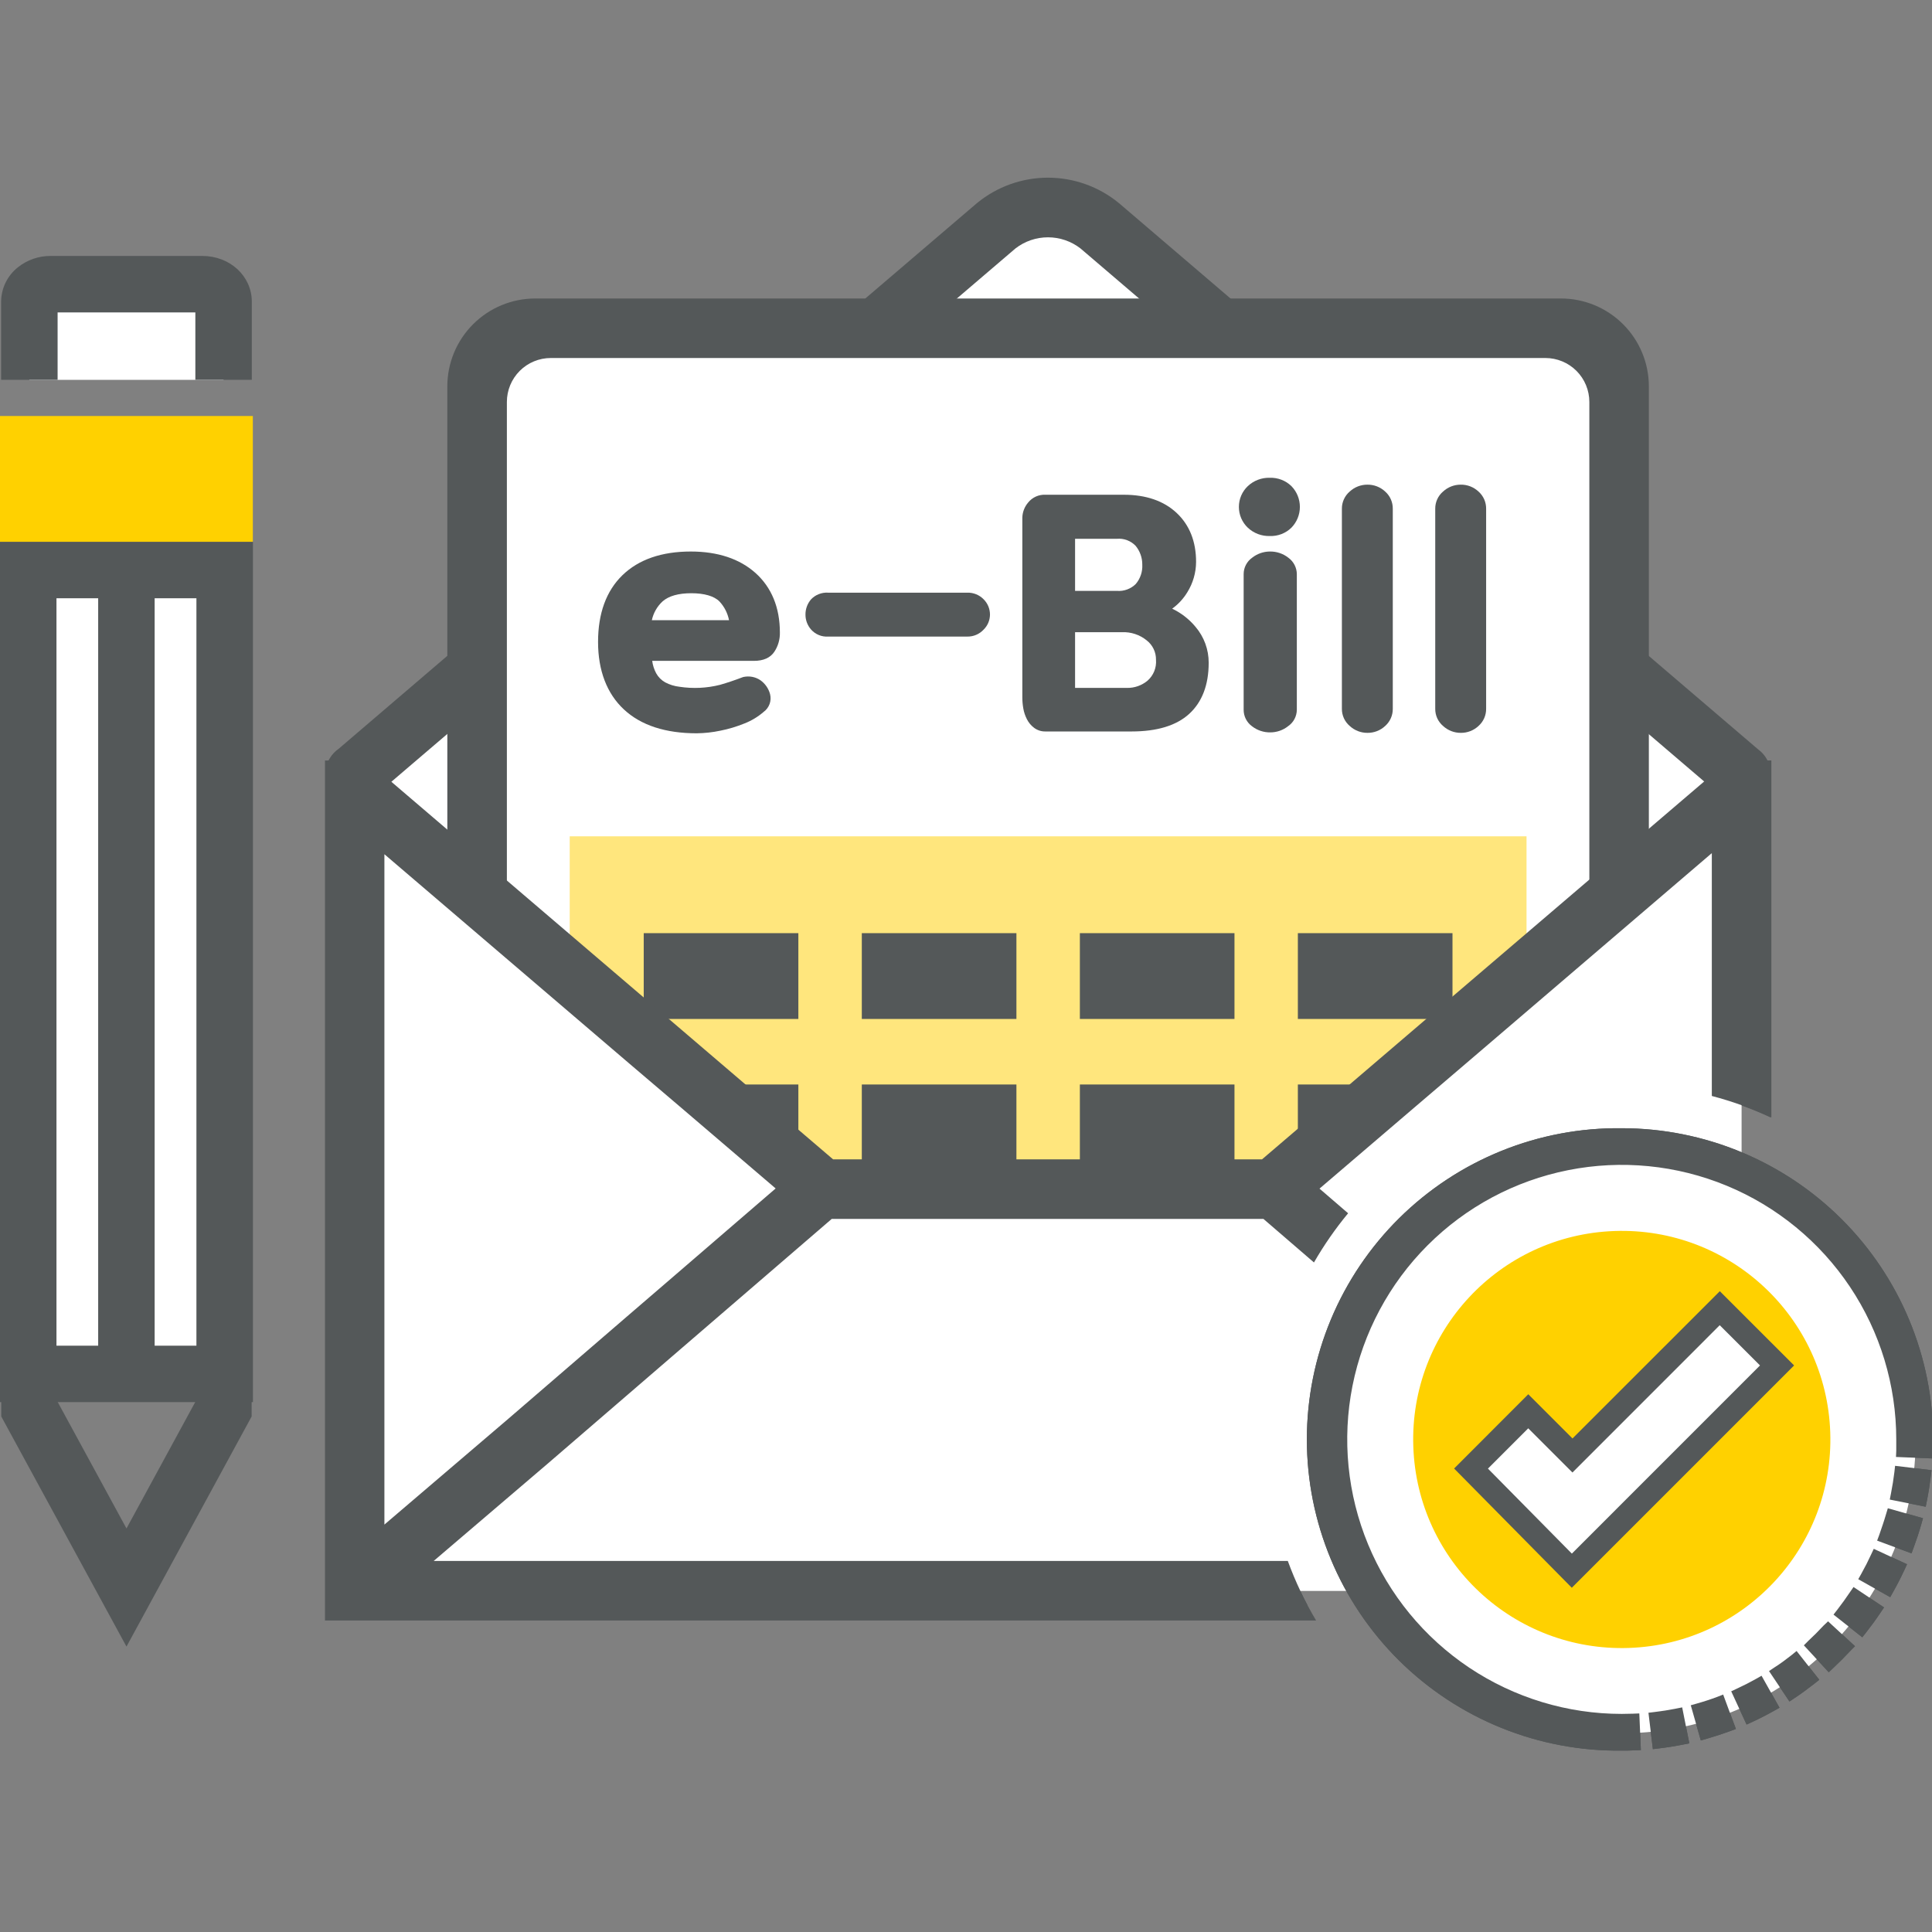 <svg width="114" height="114" viewBox="0 0 114 114" fill="none" xmlns="http://www.w3.org/2000/svg">
<rect x="0" y="0" width="114" height="114" fill="#808080" stroke="none"/>
<g clip-path="url(#clip0_1603_331317)">
<path d="M102.742 45.661L102.724 45.646V45.63H102.706L92.522 36.921L85.348 30.791C84.505 30.075 83.401 29.128 82.296 28.182L72.757 20.028L64.9 13.322C64.034 12.626 62.956 12.246 61.846 12.246C60.735 12.246 59.658 12.626 58.792 13.322L50.942 20.031L41.396 28.187C40.288 29.133 39.186 30.08 38.343 30.796L31.172 36.921L20.986 45.627H20.957V45.651V92.944H102.724V45.661H102.742Z" fill="white"/>
<path d="M75.679 91.198H22.704V46.462L39.473 32.131L42.528 29.52L59.924 14.655C60.472 14.232 61.145 14.003 61.837 14.003C62.529 14.003 63.202 14.232 63.75 14.655L81.437 29.769C82.445 30.632 83.431 31.478 84.198 32.129L100.96 46.457V64.671C102.167 64.985 103.343 65.407 104.474 65.934V45.822C104.492 45.615 104.474 45.407 104.419 45.207C104.314 44.811 104.076 44.463 103.745 44.222L86.475 29.46C85.697 28.809 84.725 27.969 83.721 27.111L66.029 11.989C64.848 11.016 63.366 10.484 61.836 10.484C60.306 10.484 58.823 11.016 57.642 11.989L40.243 26.856L37.193 29.463L19.983 44.183C19.773 44.327 19.597 44.515 19.465 44.733C19.265 45.054 19.174 45.432 19.206 45.809V92.962C19.206 93.428 19.39 93.875 19.72 94.204C20.049 94.534 20.495 94.72 20.961 94.72H77.15C76.553 93.594 76.061 92.415 75.679 91.198Z" fill="#545859"/>
<path d="M95.539 19.371H28.152V81.947H95.539V19.371Z" fill="white"/>
<path d="M97.293 83.701H26.395V22.8C26.395 21.424 26.941 20.105 27.914 19.133C28.886 18.16 30.206 17.613 31.581 17.613H92.106C93.481 17.613 94.801 18.16 95.773 19.133C96.746 20.105 97.293 21.424 97.293 22.8V83.701ZM29.909 80.187H93.781V23.718C93.781 23.03 93.508 22.371 93.022 21.884C92.535 21.398 91.876 21.125 91.188 21.125H32.502C31.814 21.125 31.154 21.398 30.668 21.884C30.182 22.371 29.909 23.03 29.909 23.718V80.187Z" fill="#545859"/>
<path d="M90.075 49.348H33.617V76.469H90.075V49.348Z" fill="#FFE67D"/>
<path d="M47.108 55.062H37.984V60.125H47.108V55.062Z" fill="#545859"/>
<path d="M59.975 55.062H50.852V60.125H59.975V55.062Z" fill="#545859"/>
<path d="M72.842 55.062H63.719V60.125H72.842V55.062Z" fill="#545859"/>
<path d="M85.706 55.062H76.582V60.125H85.706V55.062Z" fill="#545859"/>
<path d="M47.108 63.992H37.984V69.055H47.108V63.992Z" fill="#545859"/>
<path d="M59.975 63.992H50.852V69.055H59.975V63.992Z" fill="#545859"/>
<path d="M72.842 63.992H63.719V69.055H72.842V63.992Z" fill="#545859"/>
<path d="M85.706 63.992H76.582V69.055H85.706V63.992Z" fill="#545859"/>
<path d="M102.656 46.633L92.485 55.334L85.314 61.464C84.472 62.18 83.369 63.127 82.262 64.058L75.12 70.165H48.504L41.362 64.058L38.312 61.464L31.141 55.334L20.97 46.643H20.926V93.874H102.765V46.633H102.656Z" fill="white"/>
<path d="M95.695 66.572C93.266 66.543 90.854 66.996 88.601 67.906C86.348 68.816 84.298 70.164 82.569 71.872C80.841 73.58 79.469 75.614 78.532 77.856C77.596 80.099 77.113 82.504 77.113 84.934C77.113 87.364 77.596 89.77 78.532 92.012C79.469 94.254 80.841 96.288 82.569 97.996C84.298 99.704 86.348 101.052 88.601 101.962C90.854 102.872 93.266 103.326 95.695 103.297C95.955 103.297 96.214 103.297 96.448 103.281L96.821 103.266L96.73 101.103L96.359 101.118C96.141 101.118 95.918 101.131 95.695 101.131C92.492 101.132 89.359 100.182 86.695 98.403C84.031 96.623 81.955 94.093 80.728 91.133C79.502 88.174 79.181 84.917 79.805 81.774C80.43 78.632 81.973 75.745 84.238 73.48C86.503 71.214 89.389 69.671 92.532 69.046C95.674 68.421 98.931 68.741 101.891 69.967C104.851 71.193 107.381 73.269 109.161 75.933C110.941 78.597 111.891 81.729 111.891 84.933C111.891 85.153 111.891 85.379 111.891 85.599L111.875 85.97L114.038 86.058L114.054 85.688C114.064 85.435 114.069 85.184 114.069 84.933C114.064 80.063 112.126 75.394 108.681 71.951C105.236 68.508 100.566 66.574 95.695 66.572Z" fill="#545859"/>
<path d="M105.729 97.649C105.399 97.908 105.054 98.168 104.691 98.396L104.383 98.603L105.589 100.4L105.897 100.193C106.297 99.934 106.675 99.641 107.059 99.348L107.35 99.117L106.009 97.418L105.729 97.649Z" fill="#545859"/>
<path d="M103.618 99.063C103.249 99.27 102.868 99.465 102.489 99.639L102.152 99.797L103.06 101.76L103.397 101.605C103.83 101.405 104.261 101.184 104.678 100.948L105.002 100.767L103.942 98.879L103.618 99.063Z" fill="#545859"/>
<path d="M101.329 100.126C100.935 100.274 100.531 100.406 100.123 100.52L99.766 100.621L100.357 102.696L100.715 102.595C101.176 102.462 101.635 102.312 102.081 102.149L102.429 102.019L101.677 99.988L101.329 100.126Z" fill="#545859"/>
<path d="M98.89 100.819C98.481 100.902 98.058 100.969 97.638 101.018L97.269 101.063L97.529 103.21L97.897 103.166C98.374 103.109 98.852 103.033 99.318 102.94L99.681 102.868L99.259 100.746L98.89 100.819Z" fill="#545859"/>
<path d="M109.165 93.94C108.929 94.293 108.678 94.638 108.418 94.977L108.188 95.271L109.886 96.611L110.117 96.318C110.413 95.942 110.698 95.553 110.962 95.156L111.17 94.848L109.37 93.644L109.165 93.94Z" fill="#545859"/>
<path d="M111.78 86.866C111.728 87.286 111.663 87.706 111.58 88.118L111.508 88.484L113.629 88.907L113.702 88.541C113.795 88.074 113.87 87.597 113.927 87.122L113.972 86.751L111.822 86.492L111.78 86.866Z" fill="#545859"/>
<path d="M107.594 95.927C107.306 96.239 107.005 96.54 106.697 96.825L106.438 97.084L107.908 98.674L108.18 98.415C108.528 98.09 108.87 97.748 109.197 97.395L109.456 97.136L107.867 95.668L107.594 95.927Z" fill="#545859"/>
<path d="M111.286 89.354C111.169 89.761 111.026 90.166 110.891 90.56L110.762 90.907L112.792 91.659L112.919 91.312C113.085 90.863 113.236 90.404 113.368 89.943L113.469 89.585L111.394 88.996L111.286 89.354Z" fill="#545859"/>
<path d="M110.406 91.728C110.232 92.109 110.037 92.49 109.83 92.859L109.648 93.183L111.534 94.243L111.715 93.919C111.951 93.499 112.172 93.069 112.371 92.638L112.527 92.301L110.564 91.391L110.406 91.728Z" fill="#545859"/>
<path d="M96.12 97.239C102.914 97.004 108.231 91.306 107.996 84.513C107.761 77.719 102.063 72.402 95.27 72.637C88.476 72.872 83.159 78.57 83.394 85.363C83.629 92.157 89.326 97.474 96.12 97.239Z" fill="#FFD100"/>
<path d="M104.859 80.571L101.482 77.191L92.789 85.882L90.18 83.273L86.801 86.655L92.75 92.679L104.859 80.571Z" fill="white"/>
<path d="M92.746 93.688L85.801 86.652L90.178 82.269L92.787 84.878L101.48 76.188L105.863 80.57L92.746 93.688ZM87.798 86.657L92.749 91.673L103.851 80.57L101.475 78.195L92.785 86.888L90.176 84.279L87.798 86.657Z" fill="#545859"/>
<path d="M75.989 92.107H25.589L32.288 86.389L39.456 80.211L41.689 78.287L49.078 71.923H74.55L77.532 74.493C78.121 73.47 78.795 72.499 79.547 71.591L77.859 70.136L83.549 65.271L86.456 62.789L101.008 50.34V64.669C102.215 64.986 103.391 65.41 104.522 65.937V44.871H102.009L84.169 60.115L81.261 62.602L74.467 68.409H49.158L42.511 62.727L39.459 60.118L22.117 45.296L21.58 44.874H19.176V95.621H77.659C76.994 94.505 76.435 93.328 75.989 92.107ZM22.682 50.405L37.174 62.791L40.221 65.385L45.768 70.126L39.394 75.618L37.163 77.537L30 83.712L22.682 89.96V50.405Z" fill="#545859"/>
<path d="M96.299 102.264C105.867 101.933 113.355 93.909 113.024 84.341C112.693 74.773 104.669 67.285 95.101 67.616C85.534 67.947 78.046 75.971 78.376 85.539C78.707 95.106 86.731 102.594 96.299 102.264Z" fill="white"/>
<path d="M95.695 66.572C93.266 66.543 90.854 66.996 88.601 67.906C86.348 68.816 84.298 70.164 82.569 71.872C80.841 73.58 79.469 75.614 78.532 77.856C77.596 80.099 77.113 82.504 77.113 84.934C77.113 87.364 77.596 89.77 78.532 92.012C79.469 94.254 80.841 96.288 82.569 97.996C84.298 99.704 86.348 101.052 88.601 101.962C90.854 102.872 93.266 103.326 95.695 103.297C95.955 103.297 96.214 103.297 96.448 103.281L96.821 103.266L96.73 101.103L96.359 101.118C96.141 101.118 95.918 101.131 95.695 101.131C92.492 101.132 89.359 100.182 86.695 98.403C84.031 96.623 81.955 94.093 80.728 91.133C79.502 88.174 79.181 84.917 79.805 81.774C80.43 78.632 81.973 75.745 84.238 73.48C86.503 71.214 89.389 69.671 92.532 69.046C95.674 68.421 98.931 68.741 101.891 69.967C104.851 71.193 107.381 73.269 109.161 75.933C110.941 78.597 111.891 81.729 111.891 84.933C111.891 85.153 111.891 85.379 111.891 85.599L111.875 85.97L114.038 86.058L114.054 85.688C114.064 85.435 114.069 85.184 114.069 84.933C114.064 80.063 112.126 75.394 108.681 71.951C105.236 68.508 100.566 66.574 95.695 66.572Z" fill="#545859"/>
<path d="M105.729 97.649C105.399 97.908 105.054 98.168 104.691 98.396L104.383 98.603L105.589 100.4L105.897 100.193C106.297 99.934 106.675 99.641 107.059 99.348L107.35 99.117L106.009 97.418L105.729 97.649Z" fill="#545859"/>
<path d="M103.618 99.063C103.249 99.27 102.868 99.465 102.489 99.639L102.152 99.797L103.06 101.76L103.397 101.605C103.83 101.405 104.261 101.184 104.678 100.948L105.002 100.767L103.942 98.879L103.618 99.063Z" fill="#545859"/>
<path d="M101.329 100.126C100.935 100.274 100.531 100.406 100.123 100.52L99.766 100.621L100.357 102.696L100.715 102.595C101.176 102.462 101.635 102.312 102.081 102.149L102.429 102.019L101.677 99.988L101.329 100.126Z" fill="#545859"/>
<path d="M98.89 100.819C98.481 100.902 98.058 100.969 97.638 101.018L97.269 101.063L97.529 103.21L97.897 103.166C98.374 103.109 98.852 103.033 99.318 102.94L99.681 102.868L99.259 100.746L98.89 100.819Z" fill="#545859"/>
<path d="M109.165 93.94C108.929 94.293 108.678 94.638 108.418 94.977L108.188 95.271L109.886 96.611L110.117 96.318C110.413 95.942 110.698 95.553 110.962 95.156L111.17 94.848L109.37 93.644L109.165 93.94Z" fill="#545859"/>
<path d="M111.78 86.866C111.728 87.286 111.663 87.706 111.58 88.118L111.508 88.484L113.629 88.907L113.702 88.541C113.795 88.074 113.87 87.597 113.927 87.12L113.972 86.751L111.822 86.492L111.78 86.866Z" fill="#545859"/>
<path d="M107.594 95.927C107.306 96.239 107.005 96.54 106.697 96.825L106.438 97.084L107.908 98.674L108.18 98.415C108.528 98.09 108.87 97.748 109.197 97.395L109.456 97.136L107.867 95.668L107.594 95.927Z" fill="#545859"/>
<path d="M111.286 89.354C111.169 89.761 111.026 90.166 110.891 90.56L110.762 90.907L112.792 91.659L112.919 91.312C113.085 90.863 113.236 90.404 113.368 89.943L113.469 89.585L111.394 88.996L111.286 89.354Z" fill="#545859"/>
<path d="M110.406 91.728C110.232 92.109 110.037 92.49 109.83 92.859L109.648 93.183L111.534 94.243L111.715 93.919C111.951 93.499 112.172 93.069 112.371 92.638L112.527 92.301L110.564 91.391L110.406 91.728Z" fill="#545859"/>
<path d="M96.12 97.239C102.914 97.004 108.231 91.306 107.996 84.513C107.761 77.719 102.063 72.402 95.27 72.637C88.476 72.872 83.159 78.57 83.394 85.363C83.629 92.157 89.326 97.474 96.12 97.239Z" fill="#FFD100"/>
<path d="M104.859 80.571L101.482 77.191L92.789 85.882L90.18 83.273L86.801 86.655L92.75 92.679L104.859 80.571Z" fill="white"/>
<path d="M92.746 93.688L85.801 86.652L90.178 82.269L92.787 84.878L101.48 76.188L105.863 80.57L92.746 93.688ZM87.798 86.657L92.749 91.673L103.851 80.57L101.475 78.195L92.785 86.888L90.176 84.279L87.798 86.657Z" fill="#545859"/>
<path d="M7.463 97.159L0.074 83.58V81.155L3.404 81.152L3.407 82.732L7.463 90.188L11.519 82.732V81.152H14.849V83.58L7.463 97.159Z" fill="#545859"/>
<path d="M1.664 33.637H13.254V81.07H1.667L1.664 33.637Z" fill="white"/>
<path d="M11.59 35.301V79.404H3.332V35.301H11.59ZM14.922 31.969H0V82.734H14.925V31.969H14.922Z" fill="#545859"/>
<path d="M9.125 33.059H5.793V79.587H9.125V33.059Z" fill="#545859"/>
<path d="M13.191 22.413V17.799C13.191 17.229 12.63 16.762 11.933 16.762H2.996C2.296 16.762 1.73 17.218 1.73 17.799V22.415" fill="white"/>
<path d="M3.399 22.412H0.066V17.796C0.07 17.407 0.16 17.024 0.33 16.674C0.501 16.325 0.747 16.018 1.052 15.776C1.603 15.335 2.29 15.096 2.997 15.102H11.934C13.568 15.102 14.851 16.284 14.859 17.791V22.41H11.527V18.434H3.399V22.412Z" fill="#545859"/>
<path d="M14.92 24.547H0V31.969H14.92V24.547Z" fill="#FFD100"/>
<path d="M44.579 33.809C43.635 32.968 42.348 32.543 40.761 32.543C39.042 32.543 37.688 33.012 36.731 33.938C35.774 34.864 35.289 36.192 35.289 37.877C35.289 39.563 35.808 40.925 36.817 41.864C37.825 42.802 39.27 43.269 41.111 43.269C41.578 43.263 42.042 43.212 42.499 43.116C42.992 43.019 43.475 42.874 43.941 42.683C44.352 42.521 44.732 42.29 45.066 42.001C45.224 41.885 45.344 41.724 45.411 41.539C45.477 41.355 45.487 41.154 45.44 40.964C45.352 40.628 45.148 40.334 44.864 40.134C44.72 40.038 44.559 39.972 44.389 39.939C44.219 39.907 44.045 39.909 43.876 39.944L43.829 39.957C43.365 40.134 42.914 40.287 42.486 40.409C41.703 40.606 40.89 40.645 40.092 40.523C39.798 40.49 39.513 40.402 39.252 40.264C39.027 40.138 38.842 39.952 38.718 39.727C38.596 39.499 38.517 39.251 38.484 38.995H44.488C45.045 38.995 45.45 38.816 45.689 38.461C45.911 38.127 46.026 37.732 46.018 37.33C46.018 35.847 45.525 34.659 44.579 33.809ZM43.023 36.594H38.463C38.555 36.166 38.778 35.777 39.101 35.481C39.465 35.165 40.032 35.004 40.792 35.004C41.552 35.004 42.141 35.17 42.457 35.494C42.742 35.802 42.936 36.183 43.017 36.594H43.023Z" fill="#545859"/>
<path d="M57.074 34.971H48.863C48.677 34.959 48.491 34.988 48.318 35.056C48.144 35.123 47.988 35.228 47.859 35.363C47.64 35.616 47.522 35.941 47.528 36.276C47.529 36.596 47.646 36.904 47.857 37.145C47.982 37.287 48.138 37.398 48.313 37.47C48.488 37.543 48.677 37.574 48.866 37.562H57.076C57.255 37.565 57.433 37.531 57.598 37.461C57.763 37.392 57.911 37.288 58.033 37.158C58.152 37.043 58.246 36.906 58.312 36.755C58.377 36.603 58.412 36.441 58.415 36.276C58.416 36.103 58.383 35.932 58.317 35.773C58.25 35.614 58.152 35.47 58.028 35.35C57.903 35.225 57.754 35.127 57.59 35.062C57.426 34.997 57.25 34.966 57.074 34.971Z" fill="#545859"/>
<path d="M69.165 35.915C69.524 35.657 69.827 35.328 70.057 34.951C70.394 34.412 70.574 33.789 70.576 33.154C70.576 31.95 70.189 30.978 69.427 30.264C68.665 29.551 67.612 29.193 66.315 29.193H61.699C61.501 29.182 61.303 29.219 61.123 29.3C60.943 29.381 60.784 29.505 60.661 29.66C60.454 29.905 60.335 30.213 60.324 30.534V41.149C60.324 41.367 60.343 41.585 60.381 41.8C60.419 42.024 60.492 42.241 60.596 42.443C60.697 42.642 60.843 42.815 61.022 42.949C61.215 43.092 61.45 43.167 61.691 43.161H66.766C68.268 43.161 69.411 42.816 70.169 42.124C70.926 41.431 71.32 40.423 71.32 39.108C71.323 38.33 71.047 37.578 70.542 36.986C70.166 36.534 69.696 36.168 69.165 35.915ZM63.436 34.865V31.792H65.905C66.107 31.774 66.311 31.802 66.501 31.873C66.692 31.944 66.863 32.056 67.005 32.202C67.265 32.516 67.406 32.912 67.402 33.319C67.424 33.731 67.288 34.137 67.023 34.453C66.878 34.599 66.703 34.711 66.51 34.782C66.317 34.854 66.11 34.882 65.905 34.865H63.436ZM68.211 38.934C68.229 39.163 68.194 39.394 68.107 39.608C68.021 39.821 67.886 40.011 67.713 40.163C67.373 40.447 66.942 40.599 66.499 40.591H63.436V37.303H66.203C66.731 37.281 67.248 37.451 67.658 37.783C67.834 37.918 67.975 38.093 68.071 38.293C68.167 38.493 68.215 38.712 68.211 38.934Z" fill="#545859"/>
<path d="M74.927 28.192C74.447 28.178 73.98 28.354 73.63 28.683C73.463 28.841 73.33 29.031 73.239 29.242C73.148 29.453 73.102 29.681 73.102 29.911C73.102 30.14 73.148 30.368 73.239 30.579C73.33 30.79 73.463 30.981 73.63 31.139C73.98 31.467 74.447 31.643 74.927 31.629C75.162 31.638 75.397 31.598 75.617 31.513C75.837 31.428 76.037 31.299 76.205 31.133C76.523 30.806 76.701 30.367 76.701 29.911C76.701 29.454 76.523 29.015 76.205 28.688C76.037 28.523 75.837 28.394 75.617 28.309C75.397 28.224 75.162 28.184 74.927 28.192Z" fill="#545859"/>
<path d="M76.02 32.909C75.709 32.664 75.322 32.535 74.926 32.543C74.549 32.546 74.184 32.674 73.888 32.906C73.732 33.016 73.604 33.162 73.516 33.332C73.428 33.502 73.382 33.69 73.383 33.881V41.877C73.382 42.066 73.425 42.253 73.51 42.422C73.595 42.591 73.718 42.737 73.87 42.849C74.182 43.094 74.569 43.223 74.965 43.215C75.341 43.213 75.707 43.086 76.002 42.852C76.161 42.744 76.292 42.599 76.382 42.429C76.472 42.259 76.52 42.069 76.521 41.877V33.881C76.52 33.691 76.474 33.504 76.387 33.335C76.3 33.166 76.174 33.02 76.02 32.909Z" fill="#545859"/>
<path d="M80.681 28.598C80.297 28.597 79.926 28.741 79.644 29.002C79.497 29.127 79.379 29.283 79.299 29.459C79.218 29.635 79.178 29.826 79.18 30.019V41.822C79.178 42.015 79.218 42.206 79.299 42.382C79.379 42.557 79.497 42.713 79.644 42.838C79.926 43.099 80.297 43.244 80.681 43.243C81.072 43.249 81.45 43.103 81.734 42.836C81.877 42.709 81.992 42.552 82.069 42.377C82.147 42.202 82.185 42.013 82.183 41.822V30.019C82.185 29.828 82.147 29.638 82.069 29.463C81.992 29.288 81.877 29.132 81.734 29.005C81.449 28.738 81.072 28.592 80.681 28.598Z" fill="#545859"/>
<path d="M87.242 29.005C86.957 28.738 86.58 28.591 86.189 28.598C85.805 28.597 85.434 28.742 85.152 29.002C85.004 29.127 84.887 29.283 84.806 29.459C84.726 29.635 84.686 29.826 84.688 30.019V41.822C84.686 42.015 84.726 42.206 84.806 42.382C84.887 42.557 85.004 42.713 85.152 42.838C85.434 43.099 85.805 43.243 86.189 43.243C86.58 43.249 86.957 43.103 87.242 42.836C87.385 42.709 87.499 42.552 87.577 42.377C87.654 42.202 87.693 42.013 87.691 41.822V30.019C87.693 29.828 87.654 29.638 87.577 29.463C87.499 29.288 87.385 29.132 87.242 29.005Z" fill="#545859"/>
</g>
<defs>
<clipPath id="clip0_1603_331317">
<rect width="114" height="114" fill="white"/>
</clipPath>
</defs>
</svg>

